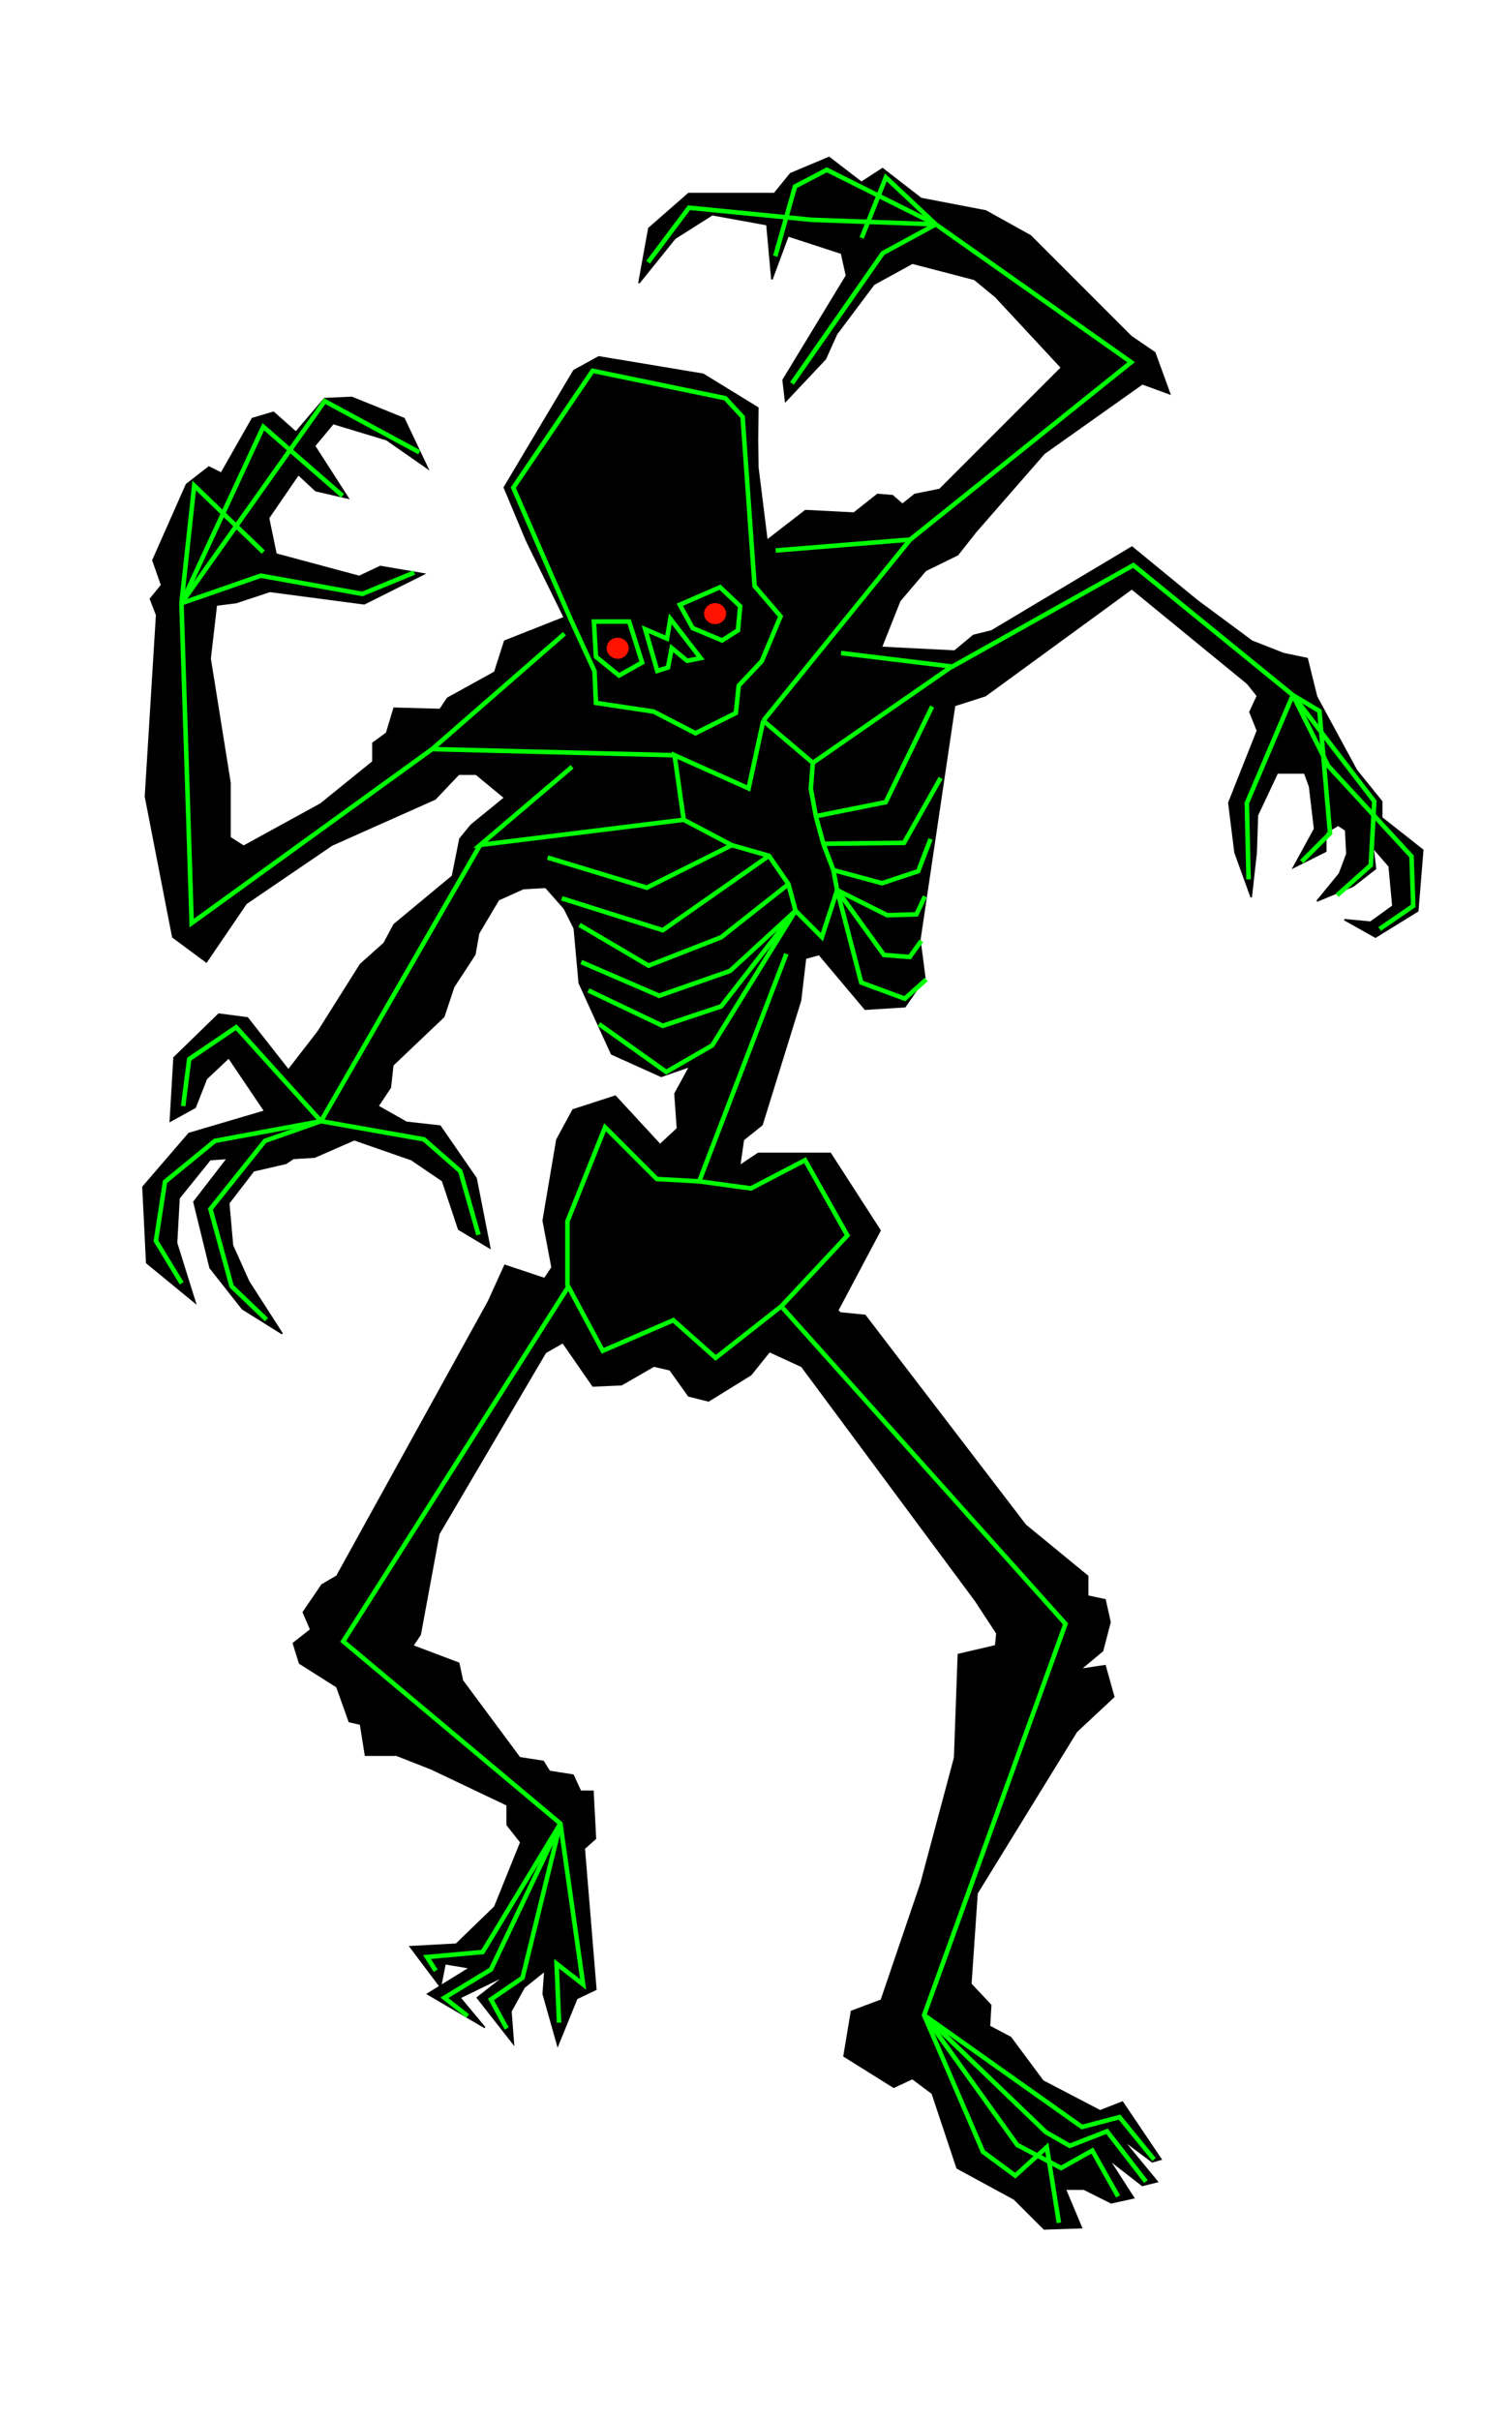 <?xml version="1.0" encoding="UTF-8" standalone="no"?>
<svg
   xmlns:dc="http://purl.org/dc/elements/1.1/"
   xmlns:cc="http://creativecommons.org/ns#"
   xmlns:rdf="http://www.w3.org/1999/02/22-rdf-syntax-ns#"
   xmlns:svg="http://www.w3.org/2000/svg"
   xmlns="http://www.w3.org/2000/svg"
   xmlns:sodipodi="http://sodipodi.sourceforge.net/DTD/sodipodi-0.dtd"
   xmlns:inkscape="http://www.inkscape.org/namespaces/inkscape"
   width="1000"
   height="1600"
   viewBox="0 0 264.583 423.333"
   version="1.1"
   id="svg1957"
   inkscape:version="1.0.1 (c497b03c, 2020-09-10)"
   sodipodi:docname="xray.svg">
  <defs
     id="defs1951" />
  <sodipodi:namedview
     id="base"
     pagecolor="#ffffff"
     bordercolor="#666666"
     borderopacity="1.0"
     inkscape:pageopacity="0.0"
     inkscape:pageshadow="2"
     inkscape:zoom="0.19795018"
     inkscape:cx="74.126109"
     inkscape:cy="924.19247"
     inkscape:document-units="mm"
     inkscape:current-layer="layer1"
     inkscape:document-rotation="0"
     showgrid="false"
     inkscape:window-width="1252"
     inkscape:window-height="755"
     inkscape:window-x="0"
     inkscape:window-y="23"
     inkscape:window-maximized="0"
     units="px" />
  <g
     inkscape:label="Layer 1"
     inkscape:groupmode="layer"
     id="layer1">
    <path
       style="display:inline;fill:#000000;fill-opacity:1;stroke:#000000;stroke-width:0.265px;stroke-linecap:butt;stroke-linejoin:miter;stroke-opacity:1"
       d="m 98.754,108.026 -6.59,-13.404 -3.915,-9.353 12.18,-20.445 4.35,-2.393 18.27,3.045 9.57,5.873 -0.07,5.578 0.07,4.862 1.587,12.752 6.743,-5.22 8.483,0.435 4.133,-3.263 2.61,0.217 1.74,1.523 2.175,-1.74 4.35,-0.87 21.315,-21.315 -11.528,-12.398 -3.698,-3.045 -10.875,-2.828 -6.743,3.698 -6.525,8.7 -1.958,4.35 -6.96,7.395 -0.435,-3.698 11.093,-18.27 -0.87,-3.915 -9.353,-3.045 -2.828,7.613 -0.87,-9.57 -9.57,-1.74 -6.525,4.133 -6.308,7.83 1.74,-9.57 6.96,-6.09 h 15.008 l 2.828,-3.48 6.743,-2.828 5.655,4.35 3.698,-2.393 6.743,5.22 11.31,2.175 7.83,4.35 17.618,17.618 4.133,2.828 2.61,7.178 -4.785,-1.74 -17.183,12.18 -11.963,13.703 -3.167,4.018 -5.617,2.752 -4.511,5.306 -3.234,8.151 12.833,0.653 3.3,-2.743 3.149,-0.776 24.581,-14.67 11.35,9.314 9.638,7.139 5.532,2.171 4.133,0.87 1.655,6.676 6.979,12.861 4.416,5.476 v 2.828 l 7.178,5.655 -0.87,10.658 -7.395,4.568 -5.438,-3.045 4.568,0.435 3.915,-2.828 -0.652,-6.96 -2.828,-3.263 0.435,3.698 -3.915,3.045 -6.308,2.61 3.915,-4.785 1.305,-3.48 -0.218,-4.133 -1.305,-0.87 -2.175,1.305 v 3.263 l -5.655,2.828 3.698,-6.743 -0.87,-7.395 -0.87,-2.393 h -4.785 l -3.48,7.395 -0.217,6.525 -0.87,7.83 -2.828,-7.83 -1.087,-8.7 5.003,-12.615 -1.305,-3.263 1.305,-2.828 -1.74,-2.175 -20.241,-16.569 -25.629,18.707 -5.388,1.722 -6.074,40.944 0.87,6.743 -3.48,5.003 -6.96,0.435 -8.048,-9.57 -2.393,0.652 -0.87,7.395 -6.743,21.75 -3.263,2.61 -0.652,4.568 3.263,-2.175 h 12.615 l 8.7,13.485 -7.424,13.985 0.435,0.435 4.35,0.435 28.087,36.693 10.875,8.918 v 3.48 l 3.045,0.653 0.87,3.915 -1.305,5.003 -3.915,3.263 4.35,-0.653 1.523,5.438 -6.525,6.09 -17.4,28.275 -1.088,15.878 3.48,3.698 -0.217,3.698 3.698,1.957 5.655,7.613 10.005,5.22 3.915,-1.523 6.743,10.005 -1.523,0.435 -5.22,-3.915 6.09,7.395 -2.61,0.652 -5.873,-4.567 4.35,6.743 -3.915,0.87 -4.785,-2.392 h -3.263 l 2.828,6.743 -6.525,0.217 -5.22,-5.22 -10.005,-5.438 -4.35,-13.05 -3.48,-2.61 -3.263,1.523 -8.7,-5.438 1.305,-7.83 5.22,-1.958 6.96,-20.445 5.873,-21.968 0.652,-18.053 6.525,-1.523 0.217,-2.175 -3.698,-5.655 -30.45,-41.043 -5.655,-2.61 -3.263,4.068 -7.395,4.568 -3.48,-0.87 -3.263,-4.568 -2.828,-0.652 -5.655,3.263 -5.003,0.217 -5.262,-7.597 -3.046,1.742 -18.663,31.738 -3.263,17.618 -1.305,1.958 8.048,3.045 0.653,3.045 10.005,13.485 4.133,0.653 1.088,1.74 4.133,0.652 1.305,2.828 h 2.175 l 0.435,8.265 -1.958,1.74 2.03,24.651 -3.336,1.592 -3.332,8.195 -2.539,-8.99 0.288,-4.061 -3.626,2.903 -2.317,4.203 0.435,5.655 -6.308,-8.048 5.003,-3.915 -8.048,3.915 4.35,5.22 -10.005,-5.873 7.395,-4.568 -4.349,-0.726 -0.799,4.061 -5.293,-7.033 8.048,-0.435 6.742,-6.527 4.568,-11.308 -2.393,-3.045 v -3.48 L 75.481,309.432 69.391,307.039 H 63.954 l -0.87,-5.438 -1.958,-0.435 -2.175,-6.09 -6.525,-4.133 -1.088,-3.48 3.045,-2.392 -1.305,-3.045 3.263,-4.785 2.61,-1.522 26.537,-48.066 2.858,-6.296 6.957,2.321 1.305,-1.958 -1.552,-8.207 2.393,-14.138 2.828,-5.22 7.395,-2.393 7.83,8.483 3.045,-2.828 -0.435,-6.09 2.61,-4.785 -5.003,1.74 -8.7,-3.915 -5.655,-12.398 -0.87,-9.57 -1.74,-3.48 -3.263,-3.698 -3.915,0.217 -4.35,1.958 -3.48,5.873 -0.653,3.698 -3.698,5.655 -1.74,5.22 -8.918,8.483 -0.435,3.915 -2.175,3.263 5.003,2.828 5.873,0.652 6.308,9.135 2.393,12.18 -5.438,-3.263 -2.828,-8.483 -5.438,-3.698 -10.005,-3.48 -6.96,3.045 -3.698,0.217 -1.305,0.87 -5.655,1.305 -4.35,5.655 0.653,7.395 2.828,6.308 5.873,9.135 -6.96,-4.35 -5.655,-7.178 -2.828,-11.528 5.873,-7.613 -3.045,0.217 -5.438,6.743 -0.435,7.83 3.263,10.44 -8.483,-6.96 -0.653,-13.268 8.048,-9.353 13.268,-3.915 -6.308,-9.353 -3.915,3.698 -1.958,5.003 -4.35,2.393 0.653,-11.093 7.83,-7.613 5.003,0.652 7.178,9.135 5.22,-6.743 7.395,-11.745 4.133,-3.698 1.74,-3.263 10.223,-8.483 1.305,-6.525 1.958,-2.393 5.873,-4.785 -5.003,-4.133 h -3.045 l -4.133,4.35 -18.053,8.048 -15.008,10.223 -6.96,10.223 -5.873,-4.35 -4.785,-24.578 1.958,-31.755 -1.088,-2.828 1.958,-2.393 -1.523,-4.35 5.873,-13.268 3.915,-3.045 2.175,1.087 5.438,-9.57 3.698,-1.088 3.915,3.48 5.003,-5.873 4.785,-0.217 9.135,3.698 4.133,8.7 -7.178,-5.003 -9.353,-2.828 -3.263,3.915 5.873,9.135 -5.655,-1.305 -3.045,-2.828 -5.22,7.613 1.305,6.308 14.573,3.915 3.698,-1.74 7.613,1.305 -10.44,5.22 -16.53,-2.175 -5.873,1.958 -3.48,0.435 -1.088,9.353 3.48,21.75 v 9.57 l 2.393,1.523 13.485,-7.395 9.135,-7.395 v -3.263 l 2.393,-1.74 1.305,-4.35 8.048,0.217 1.305,-1.958 8.265,-4.568 1.74,-5.438 z"
       id="path1539"
       sodipodi:nodetypes="cccccccccccccccccccccccccccccccccccccccccccccccccccccccccccccccccccccccccccccccccccccccccccccccccccccccccccccccccccccccccccccccccccccccccccccccccccccccccccccccccccccccccccccccccccccccccccccccccccccccccccccccccccccccccccccccccccccccccccccccccccccccccccccccccccccccccccccccccccccccccccccccccccccccccccccccccccccccccccccccccccccccccccccccccccc"
       inkscape:label="outline" />
    <g
       id="g1709"
       inkscape:label="head"
       transform="matrix(0.265,0,0,0.265,1.313,16.458)">
      <path
         style="display:none;fill:#000000;fill-opacity:1;stroke:#00ff03;stroke-width:3;stroke-linecap:butt;stroke-linejoin:miter;stroke-miterlimit:4;stroke-dasharray:none;stroke-opacity:1"
         d="m 416.225,421.466 23.843,16.618 11.56,25.289 31.069,12.283 22.398,-10.838 6.503,-29.624 -7.225,-20.231 7.948,-42.629 -9.393,-7.948 -10.838,15.896 2.89,36.849 -6.503,15.173 -21.676,9.393 -20.953,-10.838 -16.618,-17.341 -13.728,-7.225 z"
         id="path1567"
         inkscape:label="jaw" />
      <path
         style="display:inline;fill:#000000;fill-opacity:1;stroke:#00ff03;stroke-width:3;stroke-linecap:butt;stroke-linejoin:miter;stroke-miterlimit:4;stroke-dasharray:none;stroke-opacity:1"
         d="m 426.663,407.615 -38.095,-5.714 -0.952,-20.952 -16.19,-35.238 -37.428,-85.904 52.38,-77.142 87.618,18.095 11.428,12.381 7.905,111.618 17.143,20 -12.381,29.524 -15.238,16.19 -1.905,18.095 -26.666,13.333 z"
         id="path1552"
         inkscape:label="skull"
         sodipodi:nodetypes="ccccccccccccccc" />
      <path
         style="display:inline;fill:none;stroke:#00ff03;stroke-width:3;stroke-linecap:butt;stroke-linejoin:miter;stroke-miterlimit:4;stroke-dasharray:none;stroke-opacity:1"
         d="m 443.947,337.09 26.572,-11.571 13.286,12.573 -1.451,15.88 -10.476,6.691 -19.477,-8.167 z"
         id="path1554"
         inkscape:label="left eye"
         sodipodi:nodetypes="ccccccc" />
      <ellipse
         style="fill:#ff1300;fill-opacity:1;stroke:#ff1300;stroke-width:3;stroke-miterlimit:4;stroke-dasharray:none;stroke-opacity:1"
         id="path1753"
         cx="402.911"
         cy="365.811"
         rx="5.789"
         ry="5.468" />
      <path
         style="display:inline;fill:none;stroke:#00ff03;stroke-width:3;stroke-linecap:butt;stroke-linejoin:miter;stroke-miterlimit:4;stroke-dasharray:none;stroke-opacity:1"
         d="m 410.519,348.208 h -23.286 l 1.335,23.216 15.238,12.381 15.238,-8.571 z"
         id="path1556"
         inkscape:label="right eye"
         sodipodi:nodetypes="cccccc" />
      <path
         style="display:inline;fill:none;stroke:#00ff03;stroke-width:3;stroke-linecap:butt;stroke-linejoin:miter;stroke-miterlimit:4;stroke-dasharray:none;stroke-opacity:1"
         d="m 421.078,353.262 14.411,6.205 2.216,-13.081 19.946,25.935 -8.865,1.773 -10.195,-8.422 -2.443,12.854 -7.092,2.216 z"
         id="path1558"
         sodipodi:nodetypes="ccccccccc"
         inkscape:label="nose" />
      <ellipse
         style="fill:#ff1300;fill-opacity:1;stroke:#ff1300;stroke-width:3;stroke-miterlimit:4;stroke-dasharray:none;stroke-opacity:1"
         id="path1753-0"
         cx="467.238"
         cy="342.975"
         rx="5.789"
         ry="5.468" />
    </g>
    <g
       id="g1690"
       inkscape:label="torso"
       style="display:inline"
       transform="matrix(0.265,0,0,0.265,1.313,16.458)">
      <path
         style="fill:none;stroke:#00ff03;stroke-width:3;stroke-linecap:butt;stroke-linejoin:miter;stroke-miterlimit:4;stroke-dasharray:none;stroke-opacity:1"
         d="m 372.797,444.082 -60.664,51.574 134.391,-16.618"
         id="path1593"
         inkscape:label="right shoulder 2"
         sodipodi:nodetypes="ccc" />
      <path
         style="display:inline;fill:none;stroke:#00ff03;stroke-width:3;stroke-linecap:butt;stroke-linejoin:miter;stroke-miterlimit:4;stroke-dasharray:none;stroke-opacity:1"
         d="m 367.768,356.207 -87.38,76.198 160.09,4.031"
         id="path1591"
         inkscape:label="right shoulder 1"
         sodipodi:nodetypes="ccc" />
      <path
         style="fill:none;stroke:#00ff03;stroke-width:3;stroke-linecap:butt;stroke-linejoin:miter;stroke-miterlimit:4;stroke-dasharray:none;stroke-opacity:1"
         d="m 550.44,368.984 73.103,8.899 -91.761,63.583"
         id="path1595"
         inkscape:label="left shoulder 2"
         sodipodi:nodetypes="ccc" />
      <path
         style="display:inline;fill:none;stroke:#00ff03;stroke-width:3;stroke-linecap:butt;stroke-linejoin:miter;stroke-miterlimit:4;stroke-dasharray:none;stroke-opacity:1"
         d="m 499.067,413.662 97.02,-119.593 -88.871,7.225"
         id="path1589"
         inkscape:label="left shoulder 1"
         sodipodi:nodetypes="ccc" />
      <g
         id="g1741"
         inkscape:label="left ribs">
        <path
           style="fill:none;stroke:#00ff03;stroke-width:3;stroke-linecap:butt;stroke-linejoin:miter;stroke-miterlimit:4;stroke-dasharray:none;stroke-opacity:1"
           d="m 606.674,584.478 -14.181,12.648 -28.753,-10.63 -15.899,-60.999 30.904,42.792 17.009,1.311 7.631,-10.605"
           id="path1676"
           sodipodi:nodetypes="ccccccc" />
        <path
           style="fill:none;stroke:#00ff03;stroke-width:3;stroke-linecap:butt;stroke-linejoin:miter;stroke-miterlimit:4;stroke-dasharray:none;stroke-opacity:1"
           d="m 605.77,529.635 -5.543,11.834 -19.283,0.579 -33.102,-16.551"
           id="path1668"
           sodipodi:nodetypes="cccc" />
        <path
           style="fill:none;stroke:#00ff03;stroke-width:3;stroke-linecap:butt;stroke-linejoin:miter;stroke-miterlimit:4;stroke-dasharray:none;stroke-opacity:1"
           d="m 609.515,491.722 -8.145,21.259 -23.874,7.944 -32.138,-8.668"
           id="path1666"
           sodipodi:nodetypes="cccc" />
        <path
           style="fill:none;stroke:#00ff03;stroke-width:3;stroke-linecap:butt;stroke-linejoin:miter;stroke-miterlimit:4;stroke-dasharray:none;stroke-opacity:1"
           d="m 616.182,451.46 -24.176,42.806 -53.268,0.612"
           id="path1662"
           sodipodi:nodetypes="ccc" />
        <path
           style="fill:none;stroke:#00ff03;stroke-width:3;stroke-linecap:butt;stroke-linejoin:miter;stroke-miterlimit:4;stroke-dasharray:none;stroke-opacity:1"
           d="m 610.564,404.266 -30.644,63.148 -46.147,9.257"
           id="path1660"
           sodipodi:nodetypes="ccc" />
      </g>
      <g
         id="g1734"
         inkscape:label="right ribs">
        <path
           style="display:inline;fill:none;stroke:#00ff03;stroke-width:3;stroke-linecap:butt;stroke-linejoin:miter;stroke-miterlimit:4;stroke-dasharray:none;stroke-opacity:1"
           d="m 390.565,613.912 44.436,31.573 30.403,-17.54 54.96,-88.871"
           id="path1641" />
        <path
           style="display:inline;fill:none;stroke:#00ff03;stroke-width:3;stroke-linecap:butt;stroke-linejoin:miter;stroke-miterlimit:4;stroke-dasharray:none;stroke-opacity:1"
           d="m 383.549,591.695 49.113,23.387 38.589,-12.863 49.113,-63.145"
           id="path1639" />
        <path
           style="fill:none;stroke:#00ff03;stroke-width:3;stroke-linecap:butt;stroke-linejoin:miter;stroke-miterlimit:4;stroke-dasharray:none;stroke-opacity:1"
           d="m 378.872,572.985 51.452,22.218 46.774,-16.371 43.266,-39.758"
           id="path1637" />
        <path
           style="fill:none;stroke:#00ff03;stroke-width:3;stroke-linecap:butt;stroke-linejoin:miter;stroke-miterlimit:4;stroke-dasharray:none;stroke-opacity:1"
           d="m 377.702,548.428 45.605,26.895 47.944,-18.71 44.436,-35.081"
           id="path1635" />
        <path
           style="fill:none;stroke:#00ff03;stroke-width:3;stroke-linecap:butt;stroke-linejoin:miter;stroke-miterlimit:4;stroke-dasharray:none;stroke-opacity:1"
           d="m 366.009,530.888 66.653,21.048 70.161,-49.113"
           id="path1633" />
        <path
           style="fill:none;stroke:#00ff03;stroke-width:3;stroke-linecap:butt;stroke-linejoin:miter;stroke-miterlimit:4;stroke-dasharray:none;stroke-opacity:1"
           d="m 356.654,503.993 65.484,19.879 56.129,-28.065"
           id="path1631" />
      </g>
      <path
         style="fill:none;stroke:#00ff03;stroke-width:3;stroke-linecap:butt;stroke-linejoin:miter;stroke-miterlimit:4;stroke-dasharray:none;stroke-opacity:1"
         d="m 499.067,413.662 32.714,27.803 -1.319,17 3.31,18.206 4.965,18.206 6.62,17.379 2.483,13.241 -10.091,30.997 -17.387,-17.421 -4.677,-17.54 -12.863,-18.71 -24.556,-7.016 -31.744,-16.77 -6.046,-42.601 48.885,21.895 9.704,-44.668"
         id="path1674"
         sodipodi:nodetypes="cccccccccccccccc"
         inkscape:label="sternum" />
    </g>
    <g
       id="g1565"
       inkscape:label="right arm 1"
       transform="matrix(0.265,0,0,0.265,1.313,16.458)">
      <path
         style="fill:none;stroke:#00ff03;stroke-width:3;stroke-linecap:butt;stroke-linejoin:miter;stroke-miterlimit:4;stroke-dasharray:none;stroke-opacity:1"
         d="M 280.388,432.405 121.614,547.263 114.858,336.127"
         id="path1542" />
      <path
         style="fill:none;fill-opacity:1;stroke:#00ff03;stroke-width:3;stroke-linecap:butt;stroke-linejoin:miter;stroke-miterlimit:4;stroke-dasharray:none;stroke-opacity:1"
         d="m 271.942,236.471 -62.496,-33.782 -94.589,133.437"
         id="path1544" />
      <path
         style="fill:none;stroke:#00ff03;stroke-width:3;stroke-linecap:butt;stroke-linejoin:miter;stroke-miterlimit:4;stroke-dasharray:none;stroke-opacity:1"
         d="m 268.564,315.858 -34.27,14.097 -67.024,-12.047 -52.412,18.219"
         id="path1546"
         sodipodi:nodetypes="cccc" />
      <path
         style="fill:none;stroke:#00ff03;stroke-width:3;stroke-linecap:butt;stroke-linejoin:miter;stroke-miterlimit:4;stroke-dasharray:none;stroke-opacity:1"
         d="M 221.27,265.186 168.908,219.581 114.858,336.127"
         id="path1548" />
      <path
         style="fill:none;stroke:#00ff03;stroke-width:3;stroke-linecap:butt;stroke-linejoin:miter;stroke-miterlimit:4;stroke-dasharray:none;stroke-opacity:1"
         d="M 168.908,302.346 123.303,258.43 114.858,336.127"
         id="path1550" />
    </g>
    <g
       id="g1612"
       inkscape:label="left arm 1"
       transform="matrix(0.265,0,0,0.265,1.313,16.458)">
      <path
         style="fill:none;stroke:#00ff03;stroke-width:3;stroke-linecap:butt;stroke-linejoin:miter;stroke-miterlimit:4;stroke-dasharray:none;stroke-opacity:1"
         d="M 596.087,294.07 742,177 613,86"
         id="path1597" />
      <path
         style="fill:none;stroke:#00ff03;stroke-width:3;stroke-linecap:butt;stroke-linejoin:miter;stroke-miterlimit:4;stroke-dasharray:none;stroke-opacity:1"
         d="m 518,191 60,-86 35,-19"
         id="path1599" />
      <path
         style="fill:none;stroke:#00ff03;stroke-width:3;stroke-linecap:butt;stroke-linejoin:miter;stroke-miterlimit:4;stroke-dasharray:none;stroke-opacity:1"
         d="m 423,111 27,-36 81,8 82,3"
         id="path1601" />
      <path
         style="fill:none;stroke:#00ff03;stroke-width:3;stroke-linecap:butt;stroke-linejoin:miter;stroke-miterlimit:4;stroke-dasharray:none;stroke-opacity:1"
         d="m 507,107 13,-46 21,-11 72,36"
         id="path1603" />
      <path
         style="fill:none;stroke:#00ff03;stroke-width:3;stroke-linecap:butt;stroke-linejoin:miter;stroke-miterlimit:4;stroke-dasharray:none;stroke-opacity:1"
         d="m 564,95 16,-40 33,31"
         id="path1605" />
    </g>
    <g
       id="g1629"
       inkscape:label="right arm 2"
       style="display:inline"
       transform="matrix(0.265,0,0,0.265,1.313,16.458)">
      <path
         style="display:inline;fill:none;stroke:#00ff03;stroke-width:3;stroke-linecap:butt;stroke-linejoin:miter;stroke-miterlimit:4;stroke-dasharray:none;stroke-opacity:1"
         d="M 312.133,495.655 207,678"
         id="path1614" />
      <path
         style="display:inline;fill:none;stroke:#00ff03;stroke-width:3;stroke-linecap:butt;stroke-linejoin:miter;stroke-miterlimit:4;stroke-dasharray:none;stroke-opacity:1"
         d="M 311,753 299,711 275,690 207,678"
         id="path1616" />
      <path
         style="display:inline;fill:none;stroke:#00ff03;stroke-width:3;stroke-linecap:butt;stroke-linejoin:miter;stroke-miterlimit:4;stroke-dasharray:none;stroke-opacity:1"
         d="m 171,809 -23,-22 -14,-51 36,-45 37,-13"
         id="path1618" />
      <path
         style="display:inline;fill:none;stroke:#00ff03;stroke-width:3;stroke-linecap:butt;stroke-linejoin:miter;stroke-miterlimit:4;stroke-dasharray:none;stroke-opacity:1"
         d="m 116,668 4,-31 31,-21 56,62"
         id="path1620" />
      <path
         style="display:inline;fill:none;stroke:#00ff03;stroke-width:3;stroke-linecap:butt;stroke-linejoin:miter;stroke-miterlimit:4;stroke-dasharray:none;stroke-opacity:1"
         d="m 115,785 -17,-28 6,-39 33,-27 70,-13"
         id="path1622" />
    </g>
    <g
       id="g1658"
       inkscape:label="left arm 2"
       transform="matrix(0.265,0,0,0.265,34.418,-40.78)">
      <path
         style="fill:none;stroke:#00ff03;stroke-width:3;stroke-linecap:butt;stroke-linejoin:miter;stroke-miterlimit:4;stroke-dasharray:none;stroke-opacity:1"
         d="m 694.598,734.356 -1.169,-50.282 30.403,-71.331"
         id="path1643" />
      <path
         style="fill:none;stroke:#00ff03;stroke-width:3;stroke-linecap:butt;stroke-linejoin:miter;stroke-miterlimit:4;stroke-dasharray:none;stroke-opacity:1"
         d="m 781.131,767.098 22.218,-15.202 -1.169,-32.742 -54.96,-59.637 -23.387,-46.774"
         id="path1645" />
      <path
         style="fill:none;stroke:#00ff03;stroke-width:3;stroke-linecap:butt;stroke-linejoin:miter;stroke-miterlimit:4;stroke-dasharray:none;stroke-opacity:1"
         d="m 753.066,744.88 22.218,-19.879 2.339,-42.097 -53.79,-70.161"
         id="path1647" />
      <path
         style="fill:none;stroke:#00ff03;stroke-width:3;stroke-linecap:butt;stroke-linejoin:miter;stroke-miterlimit:4;stroke-dasharray:none;stroke-opacity:1"
         d="m 729.679,722.663 18.71,-18.71 -7.016,-80.686 -17.54,-10.524"
         id="path1649" />
      <path
         style="fill:none;stroke:#00ff03;stroke-width:3;stroke-linecap:butt;stroke-linejoin:miter;stroke-miterlimit:4;stroke-dasharray:none;stroke-opacity:1"
         d="m 498.422,594.214 120.099,-67.231 105.312,85.76"
         id="path1651"
         sodipodi:nodetypes="ccc" />
    </g>
    <path
       style="fill:none;stroke:#00ff03;stroke-width:0.794;stroke-linecap:butt;stroke-linejoin:miter;stroke-miterlimit:4;stroke-dasharray:none;stroke-opacity:1"
       d="m 137.604,166.859 -15.256,39.797"
       id="path1711"
       sodipodi:nodetypes="cc"
       inkscape:label="spine" />
    <path
       style="fill:none;stroke:#00ff03;stroke-width:0.794;stroke-linecap:butt;stroke-linejoin:miter;stroke-miterlimit:4;stroke-dasharray:none;stroke-opacity:1"
       d="m 122.349,206.656 -7.41,-0.412 -9.057,-9.057 -6.587,16.467 v 11.115 l 6.175,11.527 12.351,-5.352 7.41,6.587 11.527,-9.057 11.527,-12.351 -7.41,-13.174 -9.469,4.94 z"
       id="path1713"
       inkscape:label="pelvis" />
    <g
       id="g1751"
       inkscape:label="left leg"
       transform="matrix(0.265,0,0,0.265,1.313,16.458)">
      <path
         style="fill:none;stroke:#00ff03;stroke-width:3;stroke-linecap:butt;stroke-linejoin:miter;stroke-miterlimit:4;stroke-dasharray:none;stroke-opacity:1"
         d="m 511.915,801.326 186.717,208.5 -93.358,258.291 38.899,90.246 21.292,15.707 20.831,-18.855 7.998,50.02"
         id="path1715"
         sodipodi:nodetypes="ccccccc" />
      <path
         style="fill:none;stroke:#00ff03;stroke-width:3;stroke-linecap:butt;stroke-linejoin:miter;stroke-miterlimit:4;stroke-dasharray:none;stroke-opacity:1"
         d="m 605.273,1268.117 61.508,85.716 28.959,15.203 20.583,-11.518 17.03,30.258"
         id="path1717"
         sodipodi:nodetypes="ccccc" />
      <path
         style="fill:none;stroke:#00ff03;stroke-width:3;stroke-linecap:butt;stroke-linejoin:miter;stroke-miterlimit:4;stroke-dasharray:none;stroke-opacity:1"
         d="m 751.696,1377.968 -25.635,-33.188 -24.631,9.61 -15.817,-9.078 -80.341,-77.195 104.238,73.835 24.762,-6.516 22.836,27.999"
         id="path1719"
         sodipodi:nodetypes="cccccccc" />
    </g>
    <g
       id="g1746"
       inkscape:label="right leg"
       transform="matrix(0.265,0,0,0.265,1.313,16.458)">
      <path
         style="fill:none;stroke:#00ff03;stroke-width:3;stroke-linecap:butt;stroke-linejoin:miter;stroke-miterlimit:4;stroke-dasharray:none;stroke-opacity:1"
         d="m 370.321,787.322 -148.658,234.066 143.429,120.249 15.027,106.229 -17.552,-13.713 1.646,38.944"
         id="path1721"
         sodipodi:nodetypes="cccccc" />
      <path
         style="fill:none;stroke:#00ff03;stroke-width:3;stroke-linecap:butt;stroke-linejoin:miter;stroke-miterlimit:4;stroke-dasharray:none;stroke-opacity:1"
         d="m 329.656,1276.936 -10.422,-19.198 20.843,-14.261 25.014,-101.841 -45.858,96.356 -30.717,18.649 15.358,12.067"
         id="path1723" />
      <path
         style="fill:none;stroke:#00ff03;stroke-width:3;stroke-linecap:butt;stroke-linejoin:miter;stroke-miterlimit:4;stroke-dasharray:none;stroke-opacity:1"
         d="m 365.092,1141.636 -51.343,84.837 -36.75,3.291 5.787,9.067"
         id="path1725" />
    </g>
  </g>
</svg>
